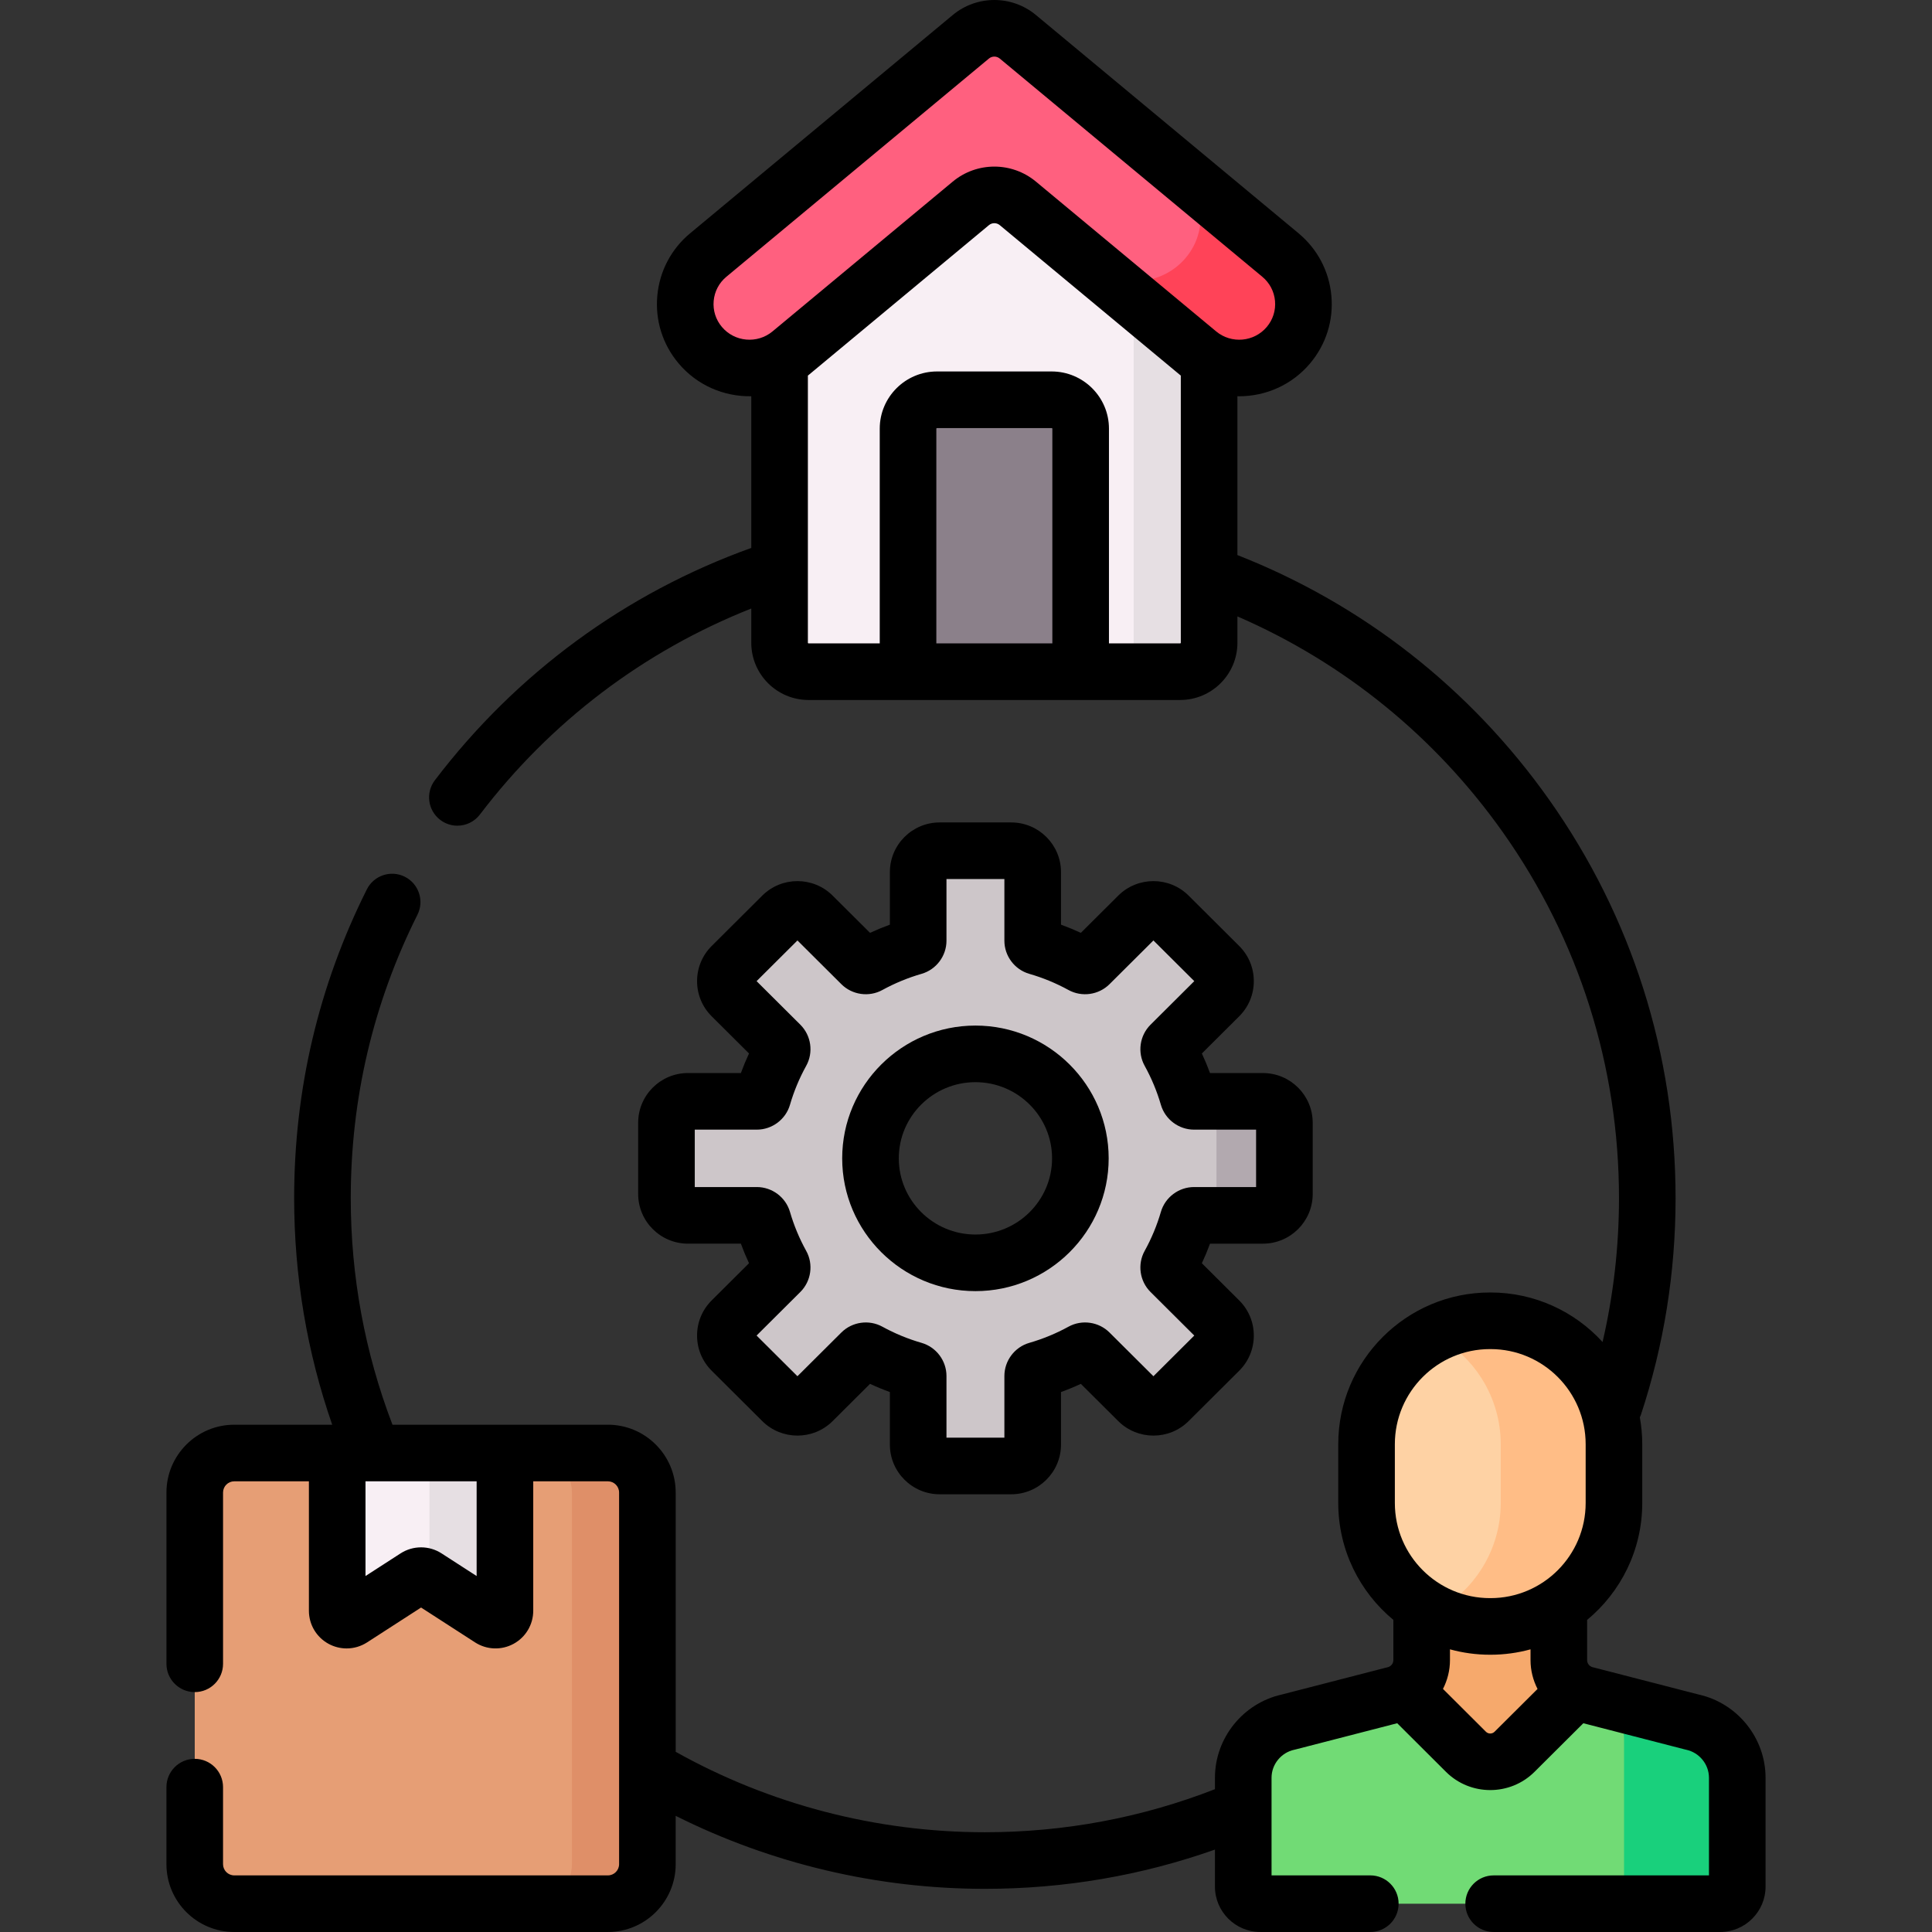 <svg id="Capa_1" enable-background="new 0 0 512 512" height="512" viewBox="0 0 512 512" width="512" xmlns="http://www.w3.org/2000/svg"><rect x="0" y="0" width="512" height="512" fill="#333333" stroke="none"/><g><g><path d="m318.689 291.867h-2.26c-.729 0-1.375-.475-1.578-1.172-1.213-4.171-2.879-8.149-4.944-11.879-.352-.636-.233-1.428.283-1.941l12.914-12.858c2.222-2.212 2.222-5.799 0-8.012l-13.411-13.353c-2.222-2.212-5.825-2.212-8.047 0l-12.914 12.857c-.516.513-1.311.632-1.95.281-3.746-2.056-7.742-3.715-11.931-4.922-.7-.202-1.178-.846-1.178-1.571v-18.181c0-3.129-2.547-5.665-5.69-5.665h-18.966c-3.143 0-5.69 2.536-5.69 5.665v18.181c0 .725-.478 1.369-1.177 1.571-4.189 1.208-8.185 2.867-11.931 4.922-.639.351-1.434.232-1.949-.281l-12.914-12.857c-2.222-2.212-5.825-2.212-8.047 0l-13.411 13.353c-2.222 2.212-2.222 5.799 0 8.012l12.914 12.858c.516.513.635 1.305.282 1.941-2.065 3.73-3.731 7.708-4.944 11.879-.203.697-.849 1.172-1.578 1.172h-18.26c-3.142 0-5.69 2.536-5.69 5.665v18.884c0 3.129 2.548 5.665 5.69 5.665h18.26c.729 0 1.375.475 1.578 1.173 1.213 4.171 2.879 8.149 4.944 11.879.352.636.233 1.428-.282 1.941l-12.914 12.857c-2.222 2.212-2.222 5.799 0 8.012l13.411 13.353c2.222 2.212 5.825 2.212 8.047 0l12.914-12.858c.516-.513 1.311-.632 1.949-.281 3.746 2.056 7.742 3.715 11.931 4.922.7.202 1.177.846 1.177 1.571v18.181c0 3.129 2.548 5.665 5.69 5.665h18.966c3.142 0 5.69-2.536 5.69-5.665v-18.181c0-.726.478-1.369 1.178-1.571 4.189-1.208 8.185-2.866 11.931-4.922.639-.35 1.434-.232 1.95.281l12.914 12.858c2.222 2.212 5.825 2.212 8.047 0l13.411-13.353c2.222-2.212 2.222-5.799 0-8.012l-12.914-12.857c-.516-.513-.635-1.305-.283-1.941 2.065-3.73 3.731-7.708 4.944-11.879.203-.697.849-1.173 1.578-1.173h2.26c3.142 0 5.69-2.536 5.69-5.665v-18.884c0-3.129-2.548-5.665-5.69-5.665zm-60.189 42.796c-15.359 0-27.809-12.396-27.809-27.688s12.451-27.688 27.809-27.688c15.359 0 27.809 12.396 27.809 27.688 0 15.291-12.45 27.688-27.809 27.688z" fill="#cdc6c9"/><path d="m334.69 291.868h-18c3.14 0 5.69 2.539 5.69 5.665v18.888c0 3.126-2.55 5.665-5.69 5.665h18c3.14 0 5.69-2.539 5.69-5.665v-18.888c0-3.126-2.55-5.665-5.69-5.665z" fill="#b2a9af"/><path d="m206.597 87.53v82.827c0 4.224 3.439 7.648 7.681 7.648h26.362l26.835-10 18.907 10h9.362c4.242 0 7.681-3.424 7.681-7.648v-100.31l-39.914-29.354z" fill="#f8eff4"/><path d="m320.431 87.53v82.83c0 4.22-3.44 7.64-7.69 7.64h-20c4.25 0 7.69-3.42 7.69-7.64v-99.29z" fill="#e6dfe3"/><path d="m240.64 178.004v-64.415c0-4.224 3.439-7.648 7.681-7.648h30.38c4.242 0 7.681 3.424 7.681 7.648v64.415z" fill="#8b808a"/><path d="m62.081 504.5c-5.783 0-10.471-4.688-10.471-10.471v-98.492c0-5.783 4.688-10.471 10.471-10.471h27.281l30.664 10 13.789-10h10.281c5.783 0 10.471 4.688 10.471 10.471v98.492c0 5.783-4.688 10.471-10.471 10.471z" fill="#e69e75"/><path d="m171.571 395.54v98.49c0 5.78-4.69 10.47-10.48 10.47h-20c5.79 0 10.48-4.69 10.48-10.47v-98.49c0-5.79-4.69-10.48-10.48-10.48h20c5.79 0 10.48 4.69 10.48 10.48z" fill="#df8f68"/><path d="m386.755 420.433v19.529c0 3.337-11.757 6.334-14.479 8.017-.907.561-1.922.976-3.014 1.208l-27.798 7.171c-6.993 1.49-11.989 7.641-11.989 14.761v28.854c0 2.5 2.035 4.527 4.546 4.527h93.825c2.511 0 4.546-2.027 4.546-4.527l18-28.854c0-7.12-4.997-13.272-11.989-14.761l-12.287-5.749-5.517-1.423c-1.041-.222-2.012-.609-2.886-1.13-2.795-1.667-14.607-4.706-14.607-8.095v-19.116z" fill="#71db75"/><path d="m460.391 471.12v28.85c0 2.5-2.03 4.53-4.55 4.53h-30c2.52 0 4.55-2.03 4.55-4.53v-38.85c0-4.04-1.61-7.77-4.28-10.51l22.29 5.75c6.99 1.49 11.99 7.64 11.99 14.76z" fill="#19d07c"/><path d="m417.661 448.02-16.3 16.23c-3.55 3.53-9.31 3.53-12.86 0l-16.29-16.24c2.76-1.67 4.54-4.69 4.54-8.05v-19.53l36.35.42v19.11c0 3.37 1.79 6.39 4.56 8.06z" fill="#f6a96c"/><path d="m89.362 385.065v41.802c0 1.97 2.192 3.156 3.852 2.084l17.017-10.988c.826-.533 1.889-.533 2.715 0l.865.559 6.152.43c1.66 1.072 3.852-.114 3.852-2.084v-21.802l-10.004-10h-24.449z" fill="#f8eff4"/><path d="m133.811 385.06v41.81c0 1.97-2.19 3.15-3.85 2.08l-16.15-10.43v-33.46z" fill="#e6dfe3"/><path d="m394.933 429.021c-5.406 0-10.506.691-15.002-1.626-10.56-5.444-17.78-16.457-17.78-29.156v-15.435c0-12.699 7.221-23.712 17.781-29.156 4.495-2.317 9.595-1.626 15.001-1.626 18.105 0 22.782 12.677 22.782 30.782v15.435c0 18.105-4.677 30.782-22.782 30.782z" fill="#fed2a4"/><path d="m394.933 350.023c-5.407 0-10.504 1.317-15 3.636 10.558 5.445 17.782 16.448 17.782 29.146v15.435c0 12.698-7.224 23.701-17.782 29.146 4.496 2.319 9.593 3.636 15 3.636 18.105 0 32.782-14.677 32.782-32.782v-15.435c0-18.105-14.677-32.782-32.782-32.782z" fill="#ffbd86"/><path d="m317.502 83.592-25.749-11.401-22.009-18.293c-3.609-3-8.856-3-12.465 0l-47.758 39.694c-7.216 5.998-17.949 5.035-23.973-2.149-6.024-7.185-5.057-17.871 2.159-23.869l69.572-57.824c3.609-3 8.856-3 12.465 0l44.244 36.773 15.328 21.051c7.216 5.998 8.183 16.684 2.159 23.869-6.024 7.185-6.757-1.853-13.973-7.851z" fill="#ff607f"/><path d="m339.316 67.574-25.682-21.345c5.772 6.163 6.139 15.658.484 22.232-5.658 6.577-15.357 7.921-22.637 3.504l26.021 21.628c7.216 5.998 17.949 5.035 23.973-2.149 6.024-7.186 5.057-17.873-2.159-23.87z" fill="#ff4358"/></g><g><path d="m182.311 284.367c-7.273 0-13.19 5.906-13.19 13.166v18.884c0 7.259 5.917 13.165 13.19 13.165h14.027c.643 1.758 1.364 3.49 2.157 5.188l-9.891 9.848c-2.498 2.488-3.874 5.798-3.874 9.321 0 3.522 1.376 6.832 3.876 9.321l13.411 13.352c5.136 5.114 13.492 5.115 18.63.001l9.921-9.877c1.721.799 3.476 1.523 5.259 2.171v13.927c0 7.259 5.917 13.165 13.191 13.165h18.966c7.273 0 13.19-5.906 13.19-13.165v-13.927c1.783-.648 3.539-1.373 5.259-2.171l9.921 9.877c5.136 5.113 13.491 5.115 18.631.001l13.411-13.353c2.498-2.488 3.874-5.798 3.874-9.32 0-3.523-1.376-6.833-3.874-9.321l-9.891-9.847c.793-1.698 1.514-3.43 2.158-5.188h14.026c7.272 0 13.189-5.906 13.189-13.165v-18.884c0-7.259-5.917-13.166-13.189-13.166h-14.027c-.645-1.758-1.364-3.49-2.157-5.188l9.891-9.848c2.498-2.488 3.874-5.798 3.874-9.32 0-3.523-1.376-6.833-3.874-9.321l-13.412-13.354c-5.136-5.113-13.494-5.113-18.63.001l-9.921 9.877c-1.72-.798-3.476-1.523-5.259-2.171v-13.927c0-7.259-5.917-13.165-13.19-13.165h-18.966c-7.273 0-13.191 5.906-13.191 13.165v13.927c-1.783.648-3.538 1.373-5.259 2.171l-9.921-9.877c-5.136-5.115-13.492-5.115-18.63-.001l-13.412 13.354c-2.498 2.488-3.874 5.798-3.874 9.32s1.376 6.832 3.874 9.321l9.891 9.847c-.793 1.698-1.514 3.429-2.157 5.188h-14.028zm29.792-12.807-11.6-11.548 10.829-10.781 11.644 11.593c2.857 2.847 7.319 3.481 10.85 1.543 3.291-1.806 6.791-3.25 10.398-4.291 3.888-1.12 6.602-4.729 6.602-8.778v-16.346h15.347v16.346c0 4.049 2.715 7.659 6.6 8.777 3.609 1.042 7.109 2.485 10.399 4.291 3.531 1.939 7.994 1.304 10.851-1.541l11.646-11.595 10.828 10.781-11.601 11.55c-2.877 2.866-3.515 7.344-1.551 10.887 1.812 3.273 3.26 6.753 4.305 10.345 1.128 3.87 4.738 6.573 8.778 6.573h16.45v15.214h-16.45c-4.04 0-7.65 2.703-8.78 6.578-1.043 3.588-2.491 7.067-4.3 10.336-1.968 3.548-1.33 8.027 1.549 10.893l11.6 11.549-10.828 10.781-11.647-11.596c-2.858-2.844-7.321-3.478-10.849-1.54-3.291 1.807-6.79 3.25-10.402 4.292-3.885 1.121-6.598 4.73-6.598 8.777v16.346h-15.347v-16.346c0-4.046-2.713-7.656-6.601-8.778-3.609-1.041-7.108-2.484-10.398-4.291-3.527-1.936-7.99-1.305-10.851 1.541l-11.646 11.594-10.828-10.781 11.599-11.547c2.88-2.867 3.518-7.346 1.553-10.889-1.812-3.274-3.26-6.753-4.305-10.346-1.128-3.87-4.738-6.573-8.778-6.573h-16.45v-15.214h16.45c4.04 0 7.65-2.703 8.779-6.578 1.044-3.587 2.492-7.067 4.303-10.337 1.966-3.545 1.328-8.023-1.55-10.891z"/><path d="m258.5 342.163c19.469 0 35.309-15.785 35.309-35.188s-15.84-35.189-35.309-35.189c-19.47 0-35.31 15.786-35.31 35.189.001 19.403 15.841 35.188 35.31 35.188zm0-55.377c11.198 0 20.309 9.057 20.309 20.189s-9.11 20.188-20.309 20.188c-11.198 0-20.31-9.056-20.31-20.188.001-11.132 9.112-20.189 20.31-20.189z"/><path d="m450.136 449.06-27.665-7.135c-.103-.027-.206-.051-.31-.073-.902-.192-1.557-.987-1.557-1.89v-10.667c8.918-7.381 14.61-18.53 14.61-30.984v-15.578c0-2.426-.228-4.799-.642-7.108.09-.207.192-.406.264-.624 6.111-18.489 9.21-37.829 9.21-57.482 0-38.073-11.578-74.574-33.483-105.557-20.792-29.408-49.314-51.781-82.638-64.865v-42.1c.154.003.308.019.462.019 7.02-.001 13.994-2.981 18.834-8.755 4.203-5.012 6.195-11.356 5.609-17.864-.586-6.512-3.684-12.405-8.721-16.592l-69.572-57.823c-6.391-5.31-15.665-5.31-22.054 0l-69.571 57.824c-5.038 4.187-8.135 10.079-8.721 16.591-.586 6.507 1.406 12.852 5.609 17.864 4.947 5.9 12.121 8.878 19.296 8.744v40.201c-33.327 11.964-62.265 33.197-83.852 61.566-2.508 3.296-1.869 8.002 1.427 10.51 1.357 1.033 2.953 1.532 4.536 1.532 2.262 0 4.498-1.02 5.974-2.959 18.718-24.6 43.461-43.33 71.915-54.591v9.091c0 8.353 6.81 15.148 15.182 15.148h98.466c8.371 0 15.182-6.795 15.182-15.148v-7.004c28.233 12.248 52.449 31.894 70.39 57.269 20.104 28.437 30.731 61.943 30.731 96.897 0 12.921-1.465 25.69-4.351 38.128-7.358-8.06-17.944-13.125-29.692-13.125h-.143c-22.173 0-40.211 18.038-40.211 40.21v15.578c0 12.451 5.689 23.598 14.604 30.979v10.671c0 .903-.654 1.698-1.556 1.89-.103.022-.208.046-.31.073l-27.66 7.135c-10.298 2.278-17.755 11.527-17.755 22.059v3.036c-19.414 7.568-39.909 11.411-60.973 11.411-28.736 0-57.02-7.376-81.935-21.314v-68.715c0-9.909-8.062-17.971-17.971-17.971h-57.085c-7.33-19.145-11.056-39.333-11.056-60.046 0-26.403 5.947-51.673 17.675-75.107 1.854-3.704.354-8.21-3.35-10.064-3.704-1.853-8.209-.354-10.064 3.35-12.781 25.537-19.261 53.065-19.261 81.821 0 20.631 3.393 40.79 10.084 60.046h-25.956c-9.909 0-17.971 8.062-17.971 17.971v45.39c0 4.142 3.358 7.5 7.5 7.5s7.5-3.358 7.5-7.5v-45.39c0-1.638 1.333-2.971 2.971-2.971h19.781v34.302c0 3.656 1.997 7.015 5.21 8.765 1.496.815 3.142 1.22 4.785 1.22 1.891 0 3.778-.537 5.426-1.601l14.306-9.238 14.306 9.237c3.078 1.989 6.99 2.135 10.211.381 3.213-1.75 5.21-5.109 5.21-8.765v-34.302h19.781c1.638 0 2.971 1.333 2.971 2.971v98.493c0 1.638-1.333 2.971-2.971 2.971h-99.016c-1.638 0-2.971-1.333-2.971-2.971v-20.417c0-4.142-3.358-7.5-7.5-7.5s-7.5 3.358-7.5 7.5v20.417c0 9.909 8.062 17.971 17.971 17.971h99.014c9.909 0 17.971-8.062 17.971-17.971v-12.808c25.307 12.67 53.419 19.344 81.935 19.344 20.978 0 41.445-3.498 60.973-10.404v9.812c0 6.631 5.404 12.026 12.047 12.026h29.126c4.143 0 7.5-3.358 7.5-7.5s-3.357-7.5-7.5-7.5h-26.173v-25.875c0-3.556 2.545-6.678 6.052-7.425.104-.022.208-.046.31-.073l26.94-6.949 12.937 12.897c3.23 3.212 7.473 4.818 11.717 4.818s8.489-1.607 11.723-4.822l12.946-12.89 26.931 6.946c.103.027.206.051.311.073 3.507.747 6.052 3.87 6.052 7.426v25.879h-57.059c-4.143 0-7.5 3.358-7.5 7.5s3.357 7.5 7.5 7.5h60.012c6.642 0 12.047-5.395 12.047-12.026v-28.854c-.002-10.532-7.458-19.781-17.757-22.06zm-258.842-362.436c-1.62-1.933-2.389-4.376-2.163-6.881.225-2.51 1.422-4.783 3.369-6.401l69.571-57.824c.833-.692 2.043-.694 2.878 0l69.572 57.824c1.946 1.618 3.142 3.892 3.369 6.401.226 2.504-.543 4.948-2.164 6.882-3.371 4.019-9.395 4.556-13.432 1.2l-47.758-39.693c-3.195-2.655-7.11-3.982-11.026-3.982s-7.833 1.328-11.027 3.982l-47.757 39.693c-4.037 3.355-10.063 2.818-13.432-1.201zm87.588 83.881h-30.742v-56.915c0-.062.062-.148.181-.148h30.38c.118 0 .182.086.182.148v56.915zm33.862 0h-18.861v-56.915c0-8.353-6.811-15.148-15.182-15.148h-30.38c-8.371 0-15.181 6.795-15.181 15.148v56.915h-18.862c-.118 0-.182-.086-.182-.148v-70.824c.072-.059.147-.113.219-.173l47.757-39.693c.833-.693 2.043-.694 2.878 0l47.758 39.693c.071.059.147.107.218.165v70.831c-.001.063-.064.149-.182.149zm-186.43 247.162-9.302-6.007c-3.296-2.127-7.556-2.127-10.851.001l-9.3 6.006v-25.102h29.453zm243.336-34.934c0-13.901 11.31-25.21 25.211-25.21h.143c13.901 0 25.211 11.309 25.211 25.21v15.578c0 13.901-11.31 25.21-25.211 25.21h-.143c-13.901 0-25.211-11.309-25.211-25.21zm26.422 76.199c-.629.626-1.653.626-2.276.007l-11.393-11.358c1.179-2.313 1.852-4.906 1.852-7.619v-2.87c3.381.926 6.935 1.43 10.606 1.43h.143c3.669 0 7.221-.503 10.601-1.428v2.869c0 2.717.675 5.313 1.858 7.629z"/></g></g></svg>